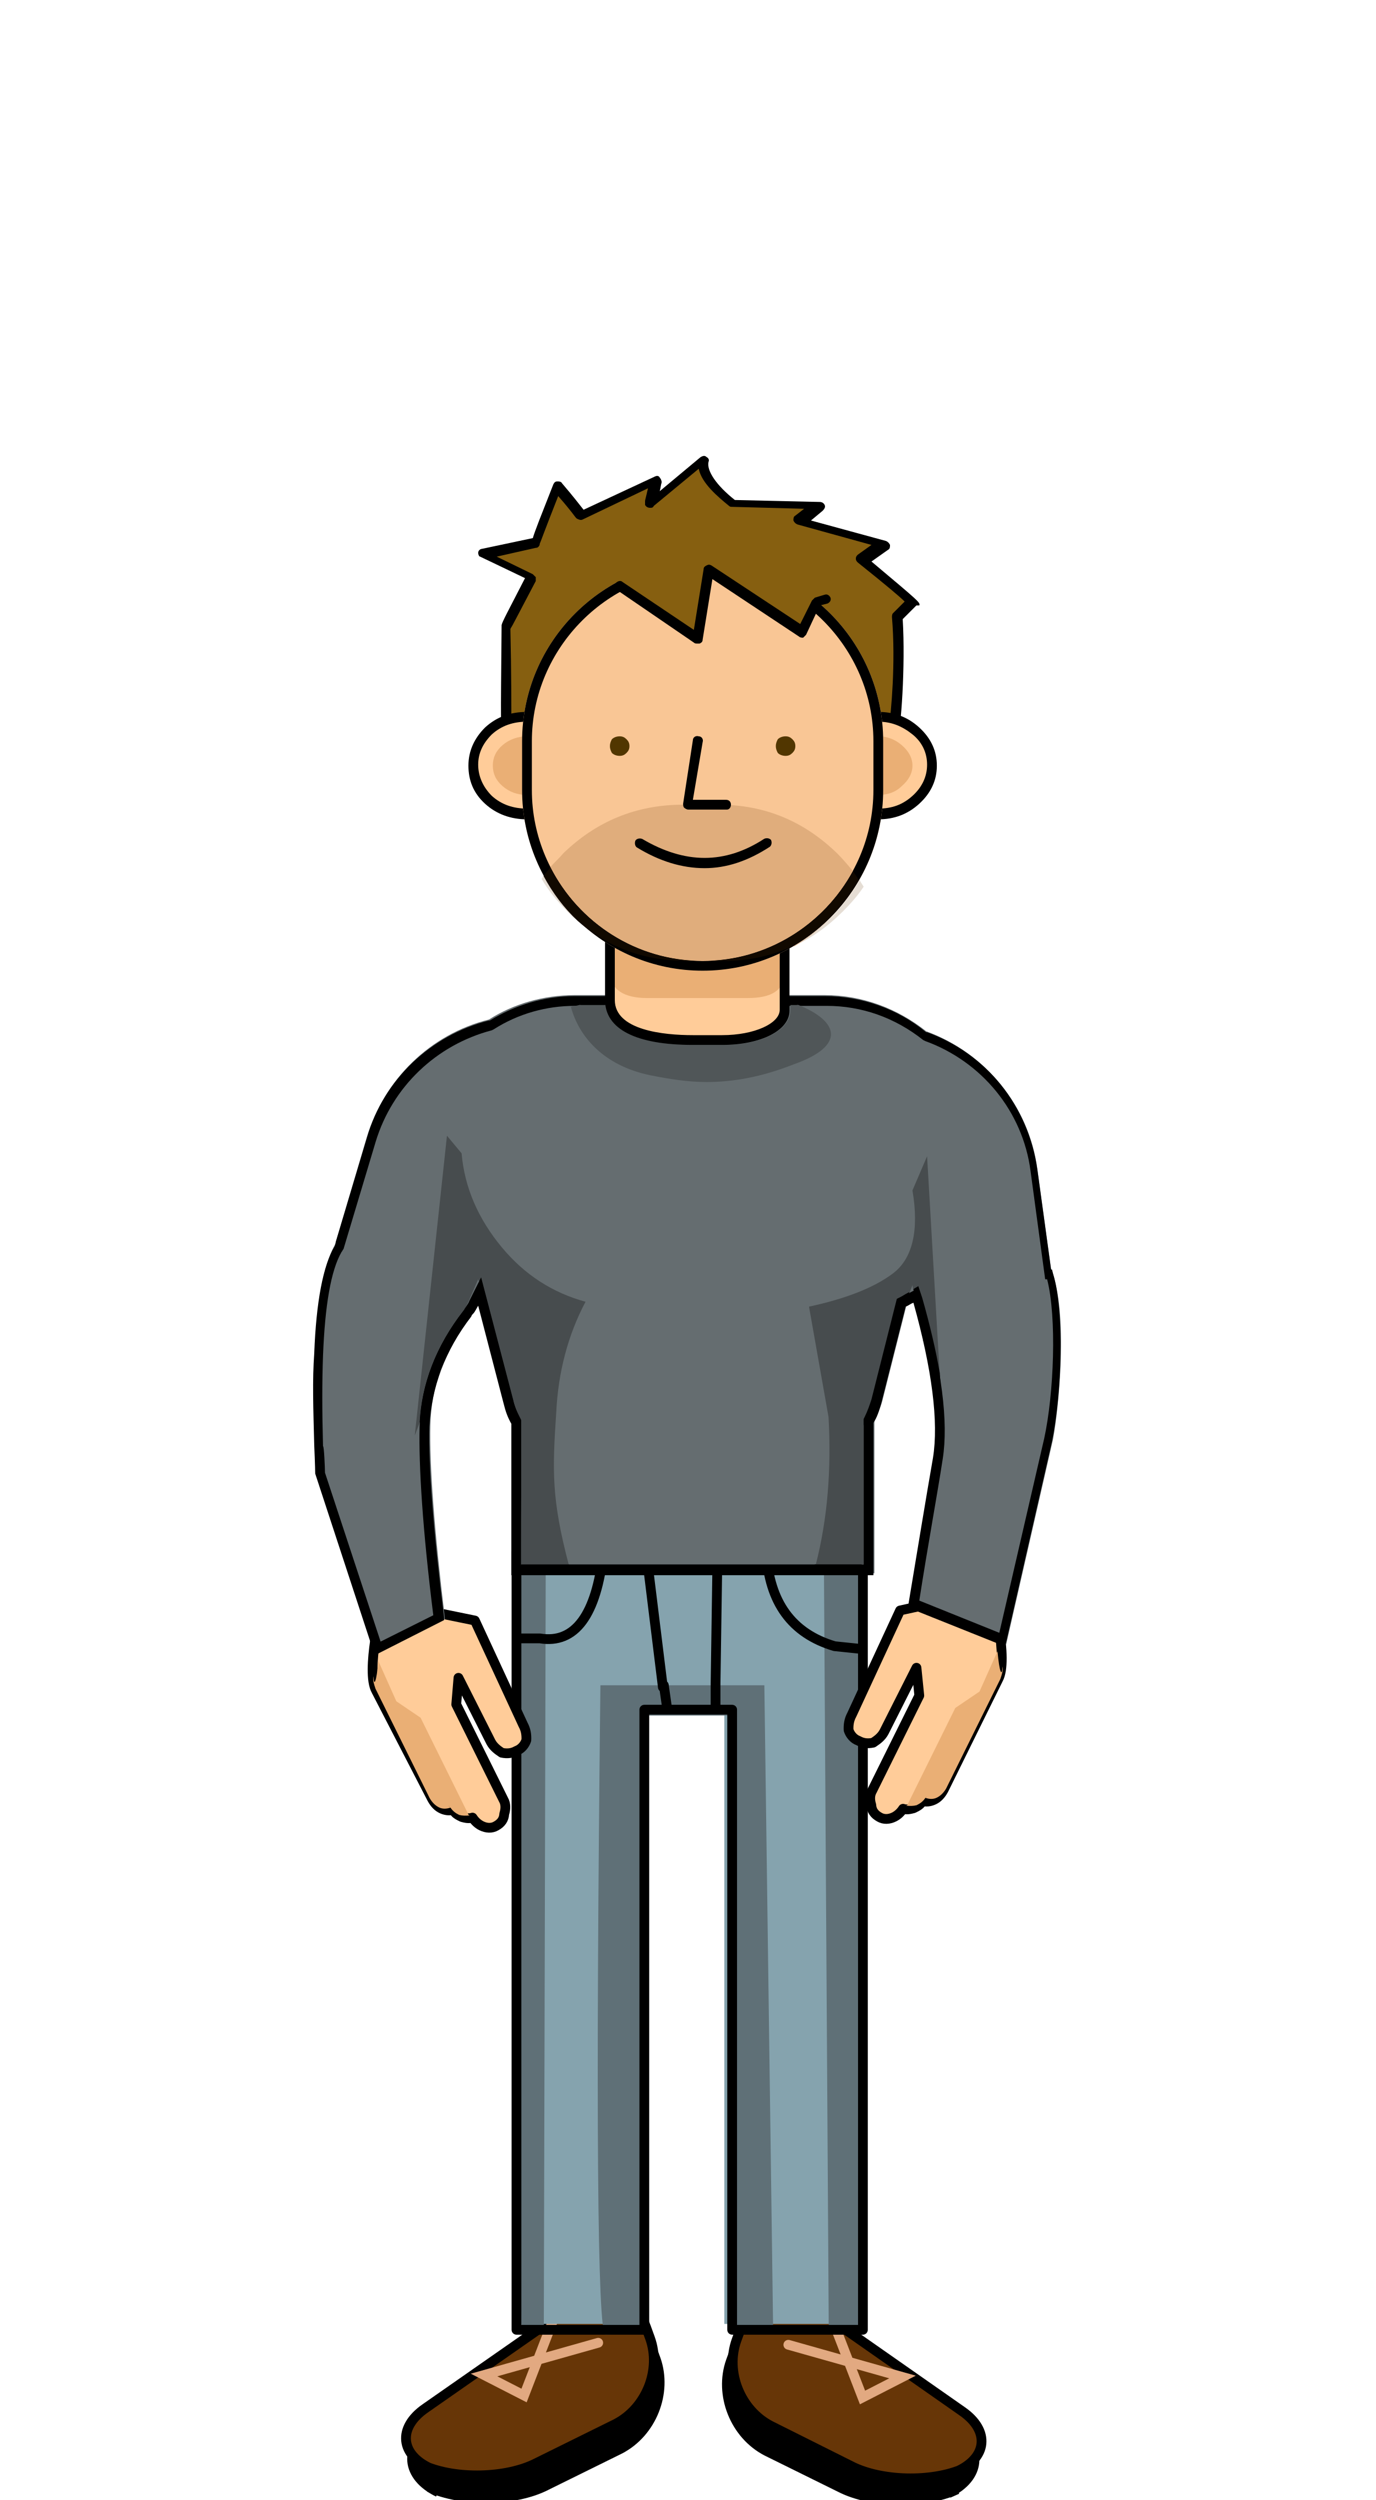 <?xml version="1.0" encoding="utf-8"?>
<!-- Generator: Adobe Illustrator 22.0.1, SVG Export Plug-In . SVG Version: 6.00 Build 0)  -->
<!DOCTYPE svg PUBLIC "-//W3C//DTD SVG 1.1//EN" "http://www.w3.org/Graphics/SVG/1.1/DTD/svg11.dtd">
<svg version="1.1" id="Layer_1" xmlns="http://www.w3.org/2000/svg" xmlns:xlink="http://www.w3.org/1999/xlink" x="0px" y="0px"
	 viewBox="0 0 141 256" style="enable-background:new 0 0 141 256;" xml:space="preserve">
<style type="text/css">
	.st0{stroke:#000000;stroke-linecap:round;}
	.st1{fill:#673607;stroke:#000000;stroke-linecap:round;}
	.st2{fill:none;stroke:#E2A981;stroke-linecap:round;}
	.st3{fill:#85A3AE;}
	.st4{fill:#5F7077;}
	.st5{fill:none;stroke:#000000;stroke-linecap:round;stroke-linejoin:round;}
	.st6{fill:#FFCC99;stroke:#000000;stroke-linecap:round;stroke-linejoin:round;}
	.st7{fill:#EAAF75;}
	.st8{fill:#656D70;}
	.st9{fill:#B2B2B2;}
	.st10{fill:#474C4E;}
	.st11{fill:#505658;}
	.st12{fill:#865F10;}
	.st13{fill:#FFCC99;}
	.st14{fill:#F9C695;}
	.st15{fill:#E5DDD4;}
	.st16{fill:#E0AD7C;}
	.st17{fill:#110900;}
	.st18{fill:#513600;}
</style>
<title>andrew</title>
<desc>Created with Sketch.</desc>
<g id="Page-1">
	<g id="Artboard-Copy" transform="translate(-1893, -186)">
		<g id="andrew" transform="translate(1893, 186)">
			<g id="body" transform="translate(0, 55)">
				
					<g id="shoe-copy" transform="translate(55.582, 144.204) scale(-1, 1) translate(-55.582, -144.204) translate(42.082, 133.204)">
					<path id="Rectangle-50" class="st0" d="M-9.5,62.8c3.3-1.7,4.9-5.8,3.7-9.2l-0.4-1.1C-7.5,49-11,47.9-14,50l-14.7,10.4
						c-3,2.1-2.7,5.1,0.6,6.7l-0.9-0.4c3.3,1.5,8.7,1.5,12-0.2L-9.5,62.8z"/>
					<path id="Rectangle-50_1_" class="st1" d="M-9.9,60.2c3.1-1.6,4.7-5.5,3.5-8.8l-0.4-1.1c-1.2-3.3-4.5-4.3-7.4-2.3l-15.3,10.7
						c-2.9,2-2.6,4.8,0.6,6.2l-0.7-0.3c3.2,1.4,8.4,1.3,11.5-0.3L-9.9,60.2z"/>
					<polyline id="Path-10" class="st2" points="-16.4,49.8 -19.3,57.3 -23.4,55.2 -11.7,51.9 					"/>
				</g>
				<g id="shoe-copy_1_" transform="translate(10, 133)">
					<path id="Rectangle-50_2_" class="st0" d="M53.5,62.8c3.3-1.7,4.9-5.8,3.7-9.2l-0.4-1.1C55.5,49,52,47.9,49,50L34.3,60.5
						c-3,2.1-2.7,5.1,0.6,6.7L34,66.7c3.3,1.5,8.7,1.5,12-0.2L53.5,62.8z"/>
					<path id="Rectangle-50_3_" class="st1" d="M53.1,60.2c3.1-1.6,4.7-5.5,3.5-8.8l-0.4-1.1c-1.2-3.3-4.5-4.3-7.4-2.3L33.6,58.6
						c-2.9,2-2.6,4.8,0.6,6.2l-0.7-0.3c3.2,1.4,8.4,1.3,11.5-0.3L53.1,60.2z"/>
					<polyline id="Path-10_1_" class="st2" points="46.6,49.8 43.7,57.3 39.6,55.2 51.3,51.9 					"/>
				</g>
				<g id="pants" transform="translate(21.424, 57.571)">
					<polygon id="pant" class="st3" points="66,46.4 31.5,46.4 31.5,125.4 43.7,125.4 43.7,62.6 52.8,62.6 52.8,125.4 66,125.4 
											"/>
					<path id="shadow" class="st4" d="M63,47l0.5,79.1h3L67,47H63z M40.1,60c-0.5,44.1-0.3,66.2,0.5,66.5c0.2,0,1.5-0.1,4.1-0.5
						l-0.5-62.9h9.4V126h4.2l-0.9-66H40.1z M34.5,47l-3-0.5L32,126h2.3L34.5,47z"/>
					<path id="pant-lines" class="st5" d="M44.9,46.4h-4.5c-0.7,6.4-2.9,9.4-6.5,8.8h-2 M41.4,126h-7.6 M46.5,60.2l-1.7-13.8h12.1
						h7.2H67v9.6V126h-2.9H56h-2.4V62.5h-1.9h-4.9h-2.2V126h-3.2 M40.5,46.4h-9v9V126h2.3 M57.1,46.4c0.3,5.1,2.6,8.3,7,9.6l2.9,0.3
						 M52.1,46.4l-0.2,13.4L51.9,62 M46.6,60l0.3,2.1"/>
				</g>
				
					<g id="arm1" transform="translate(63.041, 72.341) scale(-1, 1) rotate(-15) translate(-63.041, -72.341) translate(54.541, 58.841)">
					
						<g id="Group" transform="translate(8.57, 13.515) rotate(-4) translate(-8.57, -13.515) translate(1.57, 0.515)">
						<path id="Layer0_17_MEMBER_3_MEMBER_0_MEMBER_1_1_STROKES" class="st6" d="M-32.9,39l1.2,11.7c0.1,0.6,0,1.1-0.2,1.6
							c-0.3,0.4-0.8,0.7-1.3,0.7c-0.5,0.1-1,0-1.5-0.3c-0.3-0.4-0.6-0.8-0.7-1.4l-1-7.3l-1.2,2.6l1.4,10.8c0.1,0.5-0.1,1-0.4,1.4
							c-0.2,0.5-0.6,0.8-1.2,0.9c-0.5,0.1-1-0.1-1.4-0.5c-0.3-0.3-0.5-0.7-0.6-1.1c-0.4,0-0.7-0.2-1-0.4c-0.3-0.3-0.6-0.6-0.6-1
							c-0.4,0-0.8-0.2-1.1-0.5c-0.3-0.3-0.5-0.7-0.6-1.3l-1.6-12.5c-0.4-2.2,3.4-8.1,3.6-8.4L-32.9,39z"/>
						<path id="Shape" class="st7" d="M-43.7,39.7c-0.9,2-1.3,2.4-1,1.3c-0.2,0.4-0.2,0.8-0.2,1.3l1.6,12.4c0.1,0.5,0.3,0.9,0.6,1.2
							c0.3,0.3,0.7,0.4,1.1,0.4c-0.1-0.1-0.1-0.2-0.1-0.4c0,0.1,0,0.3,0.1,0.4c0.1,0.4,0.3,0.7,0.6,1c0.3,0.2,0.6,0.3,1,0.4
							c-0.1-0.1-0.1-0.1-0.1-0.2l-1.4-10.9l-1.8-2.4L-43.7,39.7z"/>
					</g>
				</g>
				
					<g id="arm1_1_" transform="translate(14.77, 73.423) rotate(-15) translate(-14.77, -73.423) translate(6.27, 59.923)">
					
						<g id="Group_1_" transform="translate(8.729, 13.492) rotate(-4) translate(-8.729, -13.492) translate(1.729, 0.492)">
						<path id="Layer0_17_MEMBER_3_MEMBER_0_MEMBER_1_1_STROKES_1_" class="st6" d="M26.6,59.5l1.2,11.7c0.1,0.6,0,1.1-0.2,1.6
							c-0.3,0.4-0.8,0.7-1.3,0.7c-0.5,0.1-1,0-1.5-0.3c-0.3-0.4-0.6-0.8-0.7-1.4l-1-7.3L22,67l1.4,10.8c0.1,0.5-0.1,1-0.4,1.4
							c-0.2,0.5-0.6,0.8-1.2,0.9c-0.5,0.1-1-0.1-1.4-0.5c-0.3-0.3-0.5-0.7-0.6-1.1c-0.4,0-0.7-0.2-1-0.4c-0.3-0.3-0.6-0.6-0.6-1
							c-0.4,0-0.8-0.2-1.1-0.5c-0.3-0.3-0.5-0.7-0.6-1.3L14.7,63c-0.4-2.2,3.4-8.1,3.6-8.4L26.6,59.5z"/>
						<path id="Shape_1_" class="st7" d="M15.9,60.2c-0.9,2-1.3,2.4-1,1.3c-0.2,0.4-0.2,0.8-0.2,1.3l1.6,12.4
							c0.1,0.5,0.3,0.9,0.6,1.2c0.3,0.3,0.7,0.4,1.1,0.4c-0.1-0.1-0.1-0.2-0.1-0.4c0,0.1,0,0.3,0.1,0.4c0.1,0.4,0.3,0.7,0.6,1
							c0.3,0.2,0.6,0.3,1,0.4c-0.1-0.1-0.1-0.1-0.1-0.2l-1.4-10.9l-1.8-2.4L15.9,60.2z"/>
					</g>
				</g>
			</g>
			<g>
				<path class="st8" d="M107.7,129.9l-1.4-10.2c-0.9-6.6-5.4-11.9-11.4-14.1c-2.9-2.3-6.5-3.7-10.4-3.7H58.9
					c-3.2,0-6.3,0.9-8.8,2.5c-6,1.5-10.7,6.1-12.5,12l-3.2,10.8l-0.1,0.3c-3,5.4-2,20.3-1.9,23.4l6.1,18.5l7.1-3.6
					c-1.1-9.1-1.6-15.8-1.5-19.9c0.1-4,1.5-7.8,4.3-11.3c0.1-0.1,0.2-0.2,0.2-0.3c0.2-0.2,0.3-0.5,0.5-0.8l2.6,10
					c0.2,0.7,0.5,1.4,0.8,2.1v15.5h37.1v-15.6c0.3-0.6,0.6-1.3,0.8-2l2.5-9.9c0.3-0.1,0.5-0.3,0.8-0.4c2,6.9,2.6,12.1,2,15.9
					c-0.7,4.1-1.5,9.2-2.6,15.3l10,4l4.8-21C108.5,144.2,109.5,134.4,107.7,129.9L107.7,129.9"/>
				<path d="M38.4,169.5l-6.1-18.6c0-0.6-0.1-2.9-0.1-2.9c-0.1-3.8-0.2-6.7,0-9.4c0.2-5.3,0.9-9,2.1-11l0.1-0.3l0-0.1l3.2-10.7
					c1.7-5.9,6.5-10.5,12.5-12l0.1,0c2.6-1.6,5.6-2.5,8.7-2.5h25.6c3.8,0,7.5,1.3,10.4,3.7l0.1,0c6.1,2.2,10.4,7.6,11.3,14.1
					l1.4,10.2l0.1,0l0.1,0.4c1.2,3.9,0.9,12.3-0.1,17.2l-4.8,21l-10-4l0.1-0.4c1-6,1.8-10.9,2.5-14.9c0.6-3.7-0.1-9.1-2-15.9
					c-0.3,0.1-0.5,0.3-0.8,0.4l-2.5,9.9c-0.2,0.7-0.4,1.4-0.8,2v15.6H52.4v-15.5c-0.4-0.7-0.6-1.3-0.8-2.1l-2.6-10
					c-0.2,0.3-0.3,0.6-0.5,0.8c-0.1,0.1-0.2,0.2-0.2,0.3c-2.7,3.5-4.1,7.3-4.3,11.3c-0.1,4,0.4,10.6,1.5,19.5l0,0.3L38.4,169.5
					 M33.3,150.8l5.7,17.3l5.4-2.7c-1.1-8.8-1.5-15.3-1.4-19.3c0.1-4.2,1.6-8.2,4.5-11.9c0.1-0.1,0.1-0.2,0.2-0.3
					c0.1-0.2,0.3-0.4,0.4-0.7l1.2-2.4l3.3,12.6c0.2,0.6,0.4,1.3,0.7,1.8l0.1,0.2v14.8h35.1v-14.8l0.1-0.2c0.3-0.6,0.5-1.2,0.7-1.8
					l2.6-10.3l0.4-0.2c0.2-0.1,0.5-0.3,0.7-0.4l1.1-0.6l0.4,1.2c2,7,2.7,12.5,2.1,16.3c-0.6,3.9-1.5,8.7-2.4,14.5l8.2,3.3l4.6-19.9
					c1-4.6,1.3-12.4,0.3-16.3l-0.2,0l-1.5-11.1c-0.8-6.1-5-11.2-10.8-13.3l-0.2-0.1c-2.9-2.3-6.3-3.5-9.9-3.5H58.9
					c-2.9,0-5.8,0.8-8.3,2.4l-0.2,0.1c-5.7,1.5-10.2,5.8-11.9,11.4l-3.3,11c-0.1,0.1-0.1,0.2-0.2,0.3c-1.1,1.9-1.7,5.5-1.9,10.6
					c-0.1,2.7-0.1,5.6,0,9.3C33.2,148,33.3,150.3,33.3,150.8"/>
				<path class="st9" d="M45.8,138.8c-0.3,0.7-0.6,1.4-0.9,2.2L45.8,138.8"/>
				<path class="st10" d="M45.8,116.3l-3.3,30.7l0.5-1.3c0.2-4.1,1.7-7.9,4.5-11.5c0.1-0.1,0.1-0.2,0.2-0.3c0-0.1,0.1-0.1,0.1-0.2
					l0.2-0.4l1-2.3c0,0.1,0.1,0.2,0.1,0.3l0.2-0.4l3.3,12.6c0.2,0.6,0.4,1.3,0.7,1.8l0.1,0.2v12.8c0,0.6,0,1.3,0,2h4.9
					c-1.8-6.8-1.7-9.7-1.3-15.7c0.2-4.1,1.2-7.9,3-11.3c-3.3-0.9-6.2-2.7-8.6-5.6c-2.4-2.9-3.8-6.1-4.1-9.6L45.8,116.3"/>
				<path d="M58.3,160.2h-4.9c0,0.2,0,0.5,0,0.7c0.6,0.2,1.3,0.3,2.1,0.3c0.8,0,1.8-0.1,2.9-0.3C58.4,160.6,58.4,160.4,58.3,160.2
					 M47.8,133.7c0,0.1-0.1,0.1-0.1,0.2c-0.1,0.1-0.1,0.2-0.2,0.3c-2.8,3.6-4.3,7.5-4.5,11.5l1.9-4.7c0.2-0.7,0.5-1.5,0.9-2.2
					L47.8,133.7 M49.3,130.8l-0.2,0.4c2.3,8,3.6,12.9,3.9,14.7c0.2,1.6,0.4,5.7,0.4,12.3v-12.8l-0.1-0.2c-0.3-0.6-0.6-1.2-0.7-1.8
					L49.3,130.8"/>
				<path class="st9" d="M94.5,136.8l0,0.2l0.1,0.5C94.6,137.2,94.5,137,94.5,136.8"/>
				<path class="st10" d="M95,118.4l-1.5,3.5c0.7,4.1,0,7-2,8.5c-2,1.5-4.9,2.6-8.6,3.4l2,11.3c0.3,5.4-0.1,10.4-1.3,15.1h4.9v-14
					l0-0.1v-0.7l0.1-0.2c0.3-0.6,0.5-1.2,0.7-1.8l2.6-10.3l0.4-0.2c0.2-0.1,0.5-0.3,0.7-0.4l0.2-0.1l0.3-0.8l0.1,0.6l0.5-0.3
					l0.4,1.2c0.8,2.8,1.4,5.4,1.8,7.7L95,118.4"/>
				<path d="M88.4,160.2h-4.9c-0.1,0.2-0.1,0.5-0.2,0.7c1.1,0.2,2.1,0.3,2.9,0.3s1.6-0.1,2.1-0.3V160.2 M93.2,132.3l-0.2,0.1
					c-0.2,0.1-0.5,0.3-0.7,0.4l-0.4,0.2l-2.6,10.3c-0.2,0.6-0.4,1.2-0.7,1.8l-0.1,0.2v0.7L93.2,132.3 M94.1,131.7l-0.5,0.3l0.9,4.7
					c0.1,0.2,0.1,0.5,0.2,0.7l1.9,7.6l-0.3-4.4c-0.4-2.3-1-4.9-1.8-7.7L94.1,131.7"/>
				<path class="st11" d="M81.8,102.9h-0.8v0.5c0,2.1-2.9,3.6-6.9,3.6h-3c-5.5,0-8.6-1.4-9-4.1h-2.7c-0.3,0.1-0.6,0.1-0.9,0.2
					c0.8,3,3.3,6,8.1,7c2,0.4,3.9,0.7,5.8,0.7c2.7,0,5.6-0.5,8.9-1.8C86.7,107.1,86,104.6,81.8,102.9"/>
				<path d="M80.9,102.6v0.3h0.8C81.5,102.8,81.2,102.7,80.9,102.6 M62,102.5c-0.7,0.1-1.6,0.2-2.6,0.4H62
					C62,102.8,62,102.6,62,102.5"/>
				<path class="st12" d="M51.9,74.4c0,0,0-5.2,0-10.4c0,0,0.8-1.7,2.6-5l-5-2.4l5.4-1.2c0,0,0.7-1.9,2.2-5.8c1.6,2,2.4,3,2.4,3
					l7.6-3.6c-0.4,1.6-0.6,2.4-0.6,2.4l5.4-4.5c-0.5,2,3,4.5,3,4.5l8.8,0.2l-2,1.6l8.6,2.4l-2.2,1.6c3.5,2.9,5.3,4.4,5.2,4.4
					l-1.6,1.6c0.4,5.6-0.4,11.7-0.4,11.7h-36L51.9,74.4z"/>
				<path d="M91.5,75.4h-36l-3.7-0.5c-0.1,0-0.2-0.1-0.3-0.1c-0.2-0.2-0.2-0.2-0.1-10.8l0,0c0.1-0.4,0.6-1.3,2.4-4.8l-4.6-2.2
					C49.1,57,49,56.8,49,56.6c0-0.2,0.2-0.4,0.4-0.4l5.2-1.1c0.2-0.7,0.8-2.2,2.1-5.5c0.1-0.2,0.2-0.3,0.4-0.3c0.2,0,0.4,0,0.5,0.2
					c1.2,1.4,1.8,2.2,2.2,2.7l7.3-3.4c0.2-0.1,0.4-0.1,0.5,0.1c0.1,0.1,0.2,0.3,0.2,0.5c-0.1,0.3-0.1,0.6-0.2,0.9l4.2-3.5
					c0.2-0.1,0.4-0.2,0.6,0c0.2,0.1,0.3,0.3,0.2,0.5c-0.2,0.9,0.8,2.4,2.7,3.9l8.7,0.2c0.2,0,0.4,0.1,0.5,0.3c0.1,0.2,0,0.4-0.2,0.6
					l-1.2,1l7.7,2.1c0.2,0.1,0.3,0.2,0.4,0.4c0,0.2,0,0.4-0.2,0.5l-1.7,1.2c5,4.2,5,4.2,4.9,4.5L93.9,62l-1.4,1.4
					c0.3,4.8-0.2,11.5-0.5,11.9C91.8,75.4,91.6,75.4,91.5,75.4z M52.4,74l3.2,0.4l35.5,0c0.2-1.4,0.7-6.5,0.3-11.2
					c0-0.1,0-0.3,0.1-0.4l1.2-1.2c-0.5-0.5-1.8-1.6-4.8-4c-0.1-0.1-0.2-0.2-0.2-0.4c0-0.2,0.1-0.3,0.2-0.4l1.4-1l-7.6-2.1
					c-0.2-0.1-0.3-0.2-0.4-0.4c0-0.2,0-0.4,0.2-0.5l0.9-0.7L75,51.9c-0.1,0-0.2,0-0.3-0.1c-1.1-0.9-2.8-2.3-3.1-3.8L67,51.8
					c-0.1,0.2-0.2,0.2-0.4,0.2c-0.2,0-0.4-0.1-0.5-0.3c0-0.1,0-0.3,0-0.4c0-0.1,0.1-0.4,0.3-1.3l-6.7,3.2c-0.2,0.1-0.4,0-0.6-0.1
					l-0.1-0.1c-0.1-0.1-0.4-0.6-1.8-2.2c-1.5,3.8-1.8,4.7-1.9,4.9l0,0.1c-0.1,0.2-0.2,0.3-0.4,0.3l-4,0.9l3.7,1.8
					c0.1,0.1,0.2,0.2,0.3,0.3c0,0.1,0,0.3,0,0.4c-1.9,3.6-2.4,4.6-2.6,4.9C52.4,68.7,52.4,72.8,52.4,74z"/>
				<path class="st13" d="M57.8,74.9c-1.1-1-2.4-1.5-3.8-1.5c-1.5,0-2.8,0.5-3.9,1.5c-1,1-1.6,2.1-1.6,3.5S49,81,50.1,82
					c1.1,1,2.4,1.5,3.9,1.5c1.5,0,2.8-0.5,3.8-1.5c1.1-1,1.7-2.2,1.7-3.6S58.9,75.9,57.8,74.9z"/>
				<path d="M54,83.9c-1.6,0-3.1-0.5-4.3-1.6c-1.2-1.1-1.7-2.4-1.7-3.9c0-1.5,0.6-2.8,1.7-3.9c1.2-1.1,2.6-1.6,4.3-1.6
					c1.6,0,3,0.5,4.2,1.6c1.2,1.1,1.8,2.4,1.8,3.9c0,1.5-0.6,2.8-1.8,3.9C57,83.4,55.6,83.9,54,83.9z M54,73.9
					c-1.4,0-2.6,0.4-3.6,1.3c-0.9,0.9-1.4,1.9-1.4,3.1c0,1.2,0.5,2.3,1.4,3.2c1,0.9,2.2,1.3,3.6,1.3c1.4,0,2.5-0.4,3.5-1.3
					c1-0.9,1.5-2,1.5-3.2c0-1.2-0.5-2.3-1.5-3.1l0,0C56.5,74.4,55.4,73.9,54,73.9z"/>
				<path class="st7" d="M56.4,76.3c-0.7-0.6-1.5-0.9-2.4-0.9s-1.8,0.3-2.5,0.9c-0.7,0.6-1,1.3-1,2.1s0.3,1.5,1,2.1
					c0.7,0.6,1.5,0.9,2.5,0.9s1.8-0.3,2.4-0.9c0.7-0.6,1.1-1.3,1.1-2.1S57.1,76.9,56.4,76.3z"/>
				<path class="st13" d="M93.8,74.9c-1.1-1-2.4-1.5-3.8-1.5c-1.5,0-2.8,0.5-3.9,1.5c-1,1-1.6,2.1-1.6,3.5S85,81,86.1,82
					c1.1,1,2.4,1.5,3.9,1.5c1.5,0,2.8-0.5,3.8-1.5c1.1-1,1.7-2.2,1.7-3.6S94.9,75.9,93.8,74.9z"/>
				<path d="M90,83.9c-1.6,0-3.1-0.5-4.3-1.6c-1.2-1.1-1.7-2.4-1.7-3.9c0-1.5,0.6-2.8,1.7-3.9c1.2-1.1,2.6-1.6,4.3-1.6
					c1.6,0,3,0.5,4.2,1.6c1.2,1.1,1.8,2.4,1.8,3.9c0,1.5-0.6,2.8-1.8,3.9C93,83.4,91.6,83.9,90,83.9z M90,73.9
					c-1.4,0-2.6,0.4-3.6,1.3c-0.9,0.9-1.4,1.9-1.4,3.1c0,1.2,0.5,2.3,1.4,3.2c1,0.9,2.2,1.3,3.6,1.3c1.4,0,2.5-0.4,3.5-1.3
					c1-0.9,1.5-2,1.5-3.2c0-1.2-0.5-2.3-1.5-3.1l0,0C92.5,74.4,91.4,73.9,90,73.9z"/>
				<path class="st7" d="M92.4,76.3c-0.7-0.6-1.5-0.9-2.4-0.9s-1.8,0.3-2.5,0.9c-0.7,0.6-1,1.3-1,2.1s0.3,1.5,1,2.1
					c0.7,0.6,1.5,0.9,2.5,0.9s1.8-0.3,2.4-0.9c0.7-0.6,1.1-1.3,1.1-2.1S93.1,76.9,92.4,76.3z"/>
				<path class="st13" d="M66.3,99.1c-2.5,0-3.7-0.8-3.8-2.5v7.2c0,1.8,4.5,3.1,7,3.1h5c2.5,0,5.9-1.3,5.9-3.1v-7.2
					c-0.1,1.7-1.4,2.5-3.8,2.5H66.3"/>
				<path class="st7" d="M80.4,89.9c0-1.7-1.3-2.6-3.8-2.6H66.3c-2.5,0-3.8,0.9-3.8,2.6v9.8c0.1,1.6,1.4,2.5,3.8,2.5h10.3
					c2.5,0,3.7-0.8,3.8-2.5V89.9"/>
				<path d="M74,107h-3c-5.8,0-9-1.6-9-4.6V86.2c0-1.5,0.7-3.2,4.3-3.2h10.3c3.6,0,4.3,1.8,4.3,3.2v17.3C80.9,105.5,78,107,74,107
					 M66.3,83.9c-3,0-3.3,1.3-3.3,2.2v16.3c0,3.1,5,3.6,8,3.6h3c3.3,0,5.9-1.2,5.9-2.6V86.2c0-1-0.3-2.2-3.3-2.2H66.3"/>
				<path class="st14" d="M72,57.4c10.2,0,18.5,8.3,18.5,18.5v5c0,10.2-8.3,18.5-18.5,18.5c-10.2,0-18.5-8.3-18.5-18.5v-5
					C53.5,65.7,61.8,57.4,72,57.4"/>
				<path d="M72,99.4c-10.2,0-18.5-8.3-18.5-18.5v-5c0-10.2,8.3-18.5,18.5-18.5s18.5,8.3,18.5,18.5v5C90.5,91.1,82.2,99.4,72,99.4
					 M72,58.4c-9.6,0-17.5,7.9-17.5,17.5v5c0,9.6,7.9,17.5,17.5,17.5s17.5-7.9,17.5-17.5v-5C89.5,66.3,81.6,58.4,72,58.4"/>
				<path class="st15" d="M88.1,90.1c-1.6,2.8-4,5.2-6.8,6.8c1.8-0.8,3.5-2,5.1-3.6c0.8-0.8,1.5-1.6,2.1-2.5
					C88.4,90.6,88.2,90.4,88.1,90.1 M55.7,89.7c-0.1,0.1-0.1,0.2-0.2,0.3c0.7,1.2,1.6,2.3,2.7,3.4c0.3,0.3,0.6,0.6,0.9,0.8
					C57.7,92.9,56.6,91.4,55.7,89.7"/>
				<path class="st16" d="M88.1,90.1c-1.6,2.8-4,5.2-6.8,6.8c0,0,0,0,0.1,0C84.1,95.3,86.4,93,88.1,90.1
					C88.1,90.1,88.1,90.1,88.1,90.1 M55.7,89.7C55.7,89.7,55.7,89.7,55.7,89.7c0.9,1.7,2,3.2,3.4,4.5c0,0,0.1,0.1,0.1,0.1
					C57.8,93,56.6,91.4,55.7,89.7 M73.6,82.4h-3.6c-4.8,0-8.9,1.7-12.3,5c-0.4,0.5-0.9,0.9-1.3,1.4c2.9,5.7,8.8,9.6,15.6,9.6l0,0
					c6.6,0,12.4-3.7,15.4-9.2c-0.5-0.6-1-1.2-1.6-1.8C82.4,84.1,78.4,82.4,73.6,82.4"/>
				<path class="st17" d="M87.4,89.2c-3,5.5-8.8,9.2-15.4,9.2h2.1c2.6,0,4.9-0.5,7.1-1.5c2.8-1.6,5.2-4,6.8-6.8
					C87.8,89.8,87.6,89.5,87.4,89.2 M56.4,88.8c-0.2,0.3-0.5,0.6-0.7,0.9c0.9,1.7,2.1,3.3,3.5,4.6c3.2,2.8,6.9,4.1,11.3,4.1H72
					C65.2,98.4,59.3,94.5,56.4,88.8"/>
				<path class="st12" d="M71.4,65.4l1.2-7l9.6,6.3l1.4-2.9l1-0.3c-3.4-6.4-8.6-9-15.6-7.8l-11.4,1.9c1.3,4.1,1.9,6.2,1.8,6.2
					c2.3-1.5,3.5-2.3,3.5-2.3l0.6,0.6L71.4,65.4z"/>
				<path d="M71.4,65.9c-0.1,0-0.2,0-0.3-0.1l-7.9-5.4c-0.2-0.2-0.3-0.5-0.1-0.7c0.2-0.2,0.5-0.3,0.7-0.1l7.3,4.9l1-6.2
					c0-0.2,0.1-0.3,0.3-0.4c0.2-0.1,0.3-0.1,0.5,0l9.1,6l1.2-2.4c0.1-0.1,0.2-0.2,0.3-0.3l1-0.3c0.3-0.1,0.5,0.1,0.6,0.3
					c0.1,0.3-0.1,0.5-0.3,0.6l-0.8,0.2L82.6,65c-0.1,0.1-0.2,0.2-0.3,0.3c-0.1,0-0.3,0-0.4-0.1L73,59.3l-1,6.2
					c0,0.2-0.1,0.3-0.3,0.4L71.4,65.9z"/>
				<path d="M72.2,88.9c-2.3,0-4.6-0.7-6.9-2.1c-0.2-0.1-0.3-0.4-0.2-0.7c0.1-0.2,0.4-0.3,0.7-0.2c4.4,2.6,8.5,2.6,12.5,0
					c0.2-0.1,0.5-0.1,0.7,0.1c0.1,0.2,0.1,0.5-0.1,0.7C76.6,88.2,74.4,88.9,72.2,88.9z"/>
				<path d="M74.5,82.9h-4c-0.1,0-0.3-0.1-0.4-0.2c-0.1-0.1-0.1-0.3-0.1-0.4l1-6.5c0-0.3,0.3-0.5,0.6-0.4c0.3,0,0.5,0.3,0.4,0.6
					L71,81.9h3.4c0.3,0,0.5,0.2,0.5,0.5S74.7,82.9,74.5,82.9z"/>
				<path class="st18" d="M64.2,77.1c0.2-0.2,0.3-0.4,0.3-0.7c0-0.3-0.1-0.5-0.3-0.7s-0.4-0.3-0.7-0.3s-0.6,0.1-0.8,0.3
					c-0.1,0.2-0.2,0.4-0.2,0.7c0,0.3,0.1,0.5,0.2,0.7c0.2,0.2,0.5,0.3,0.8,0.3S64,77.3,64.2,77.1z"/>
				<path class="st18" d="M81.2,77.1c0.2-0.2,0.3-0.4,0.3-0.7c0-0.3-0.1-0.5-0.3-0.7c-0.2-0.2-0.4-0.3-0.7-0.3s-0.6,0.1-0.8,0.3
					c-0.1,0.2-0.2,0.4-0.2,0.7c0,0.3,0.1,0.5,0.2,0.7c0.2,0.2,0.5,0.3,0.8,0.3S81,77.3,81.2,77.1z"/>
			</g>
		</g>
	</g>
</g>
</svg>
